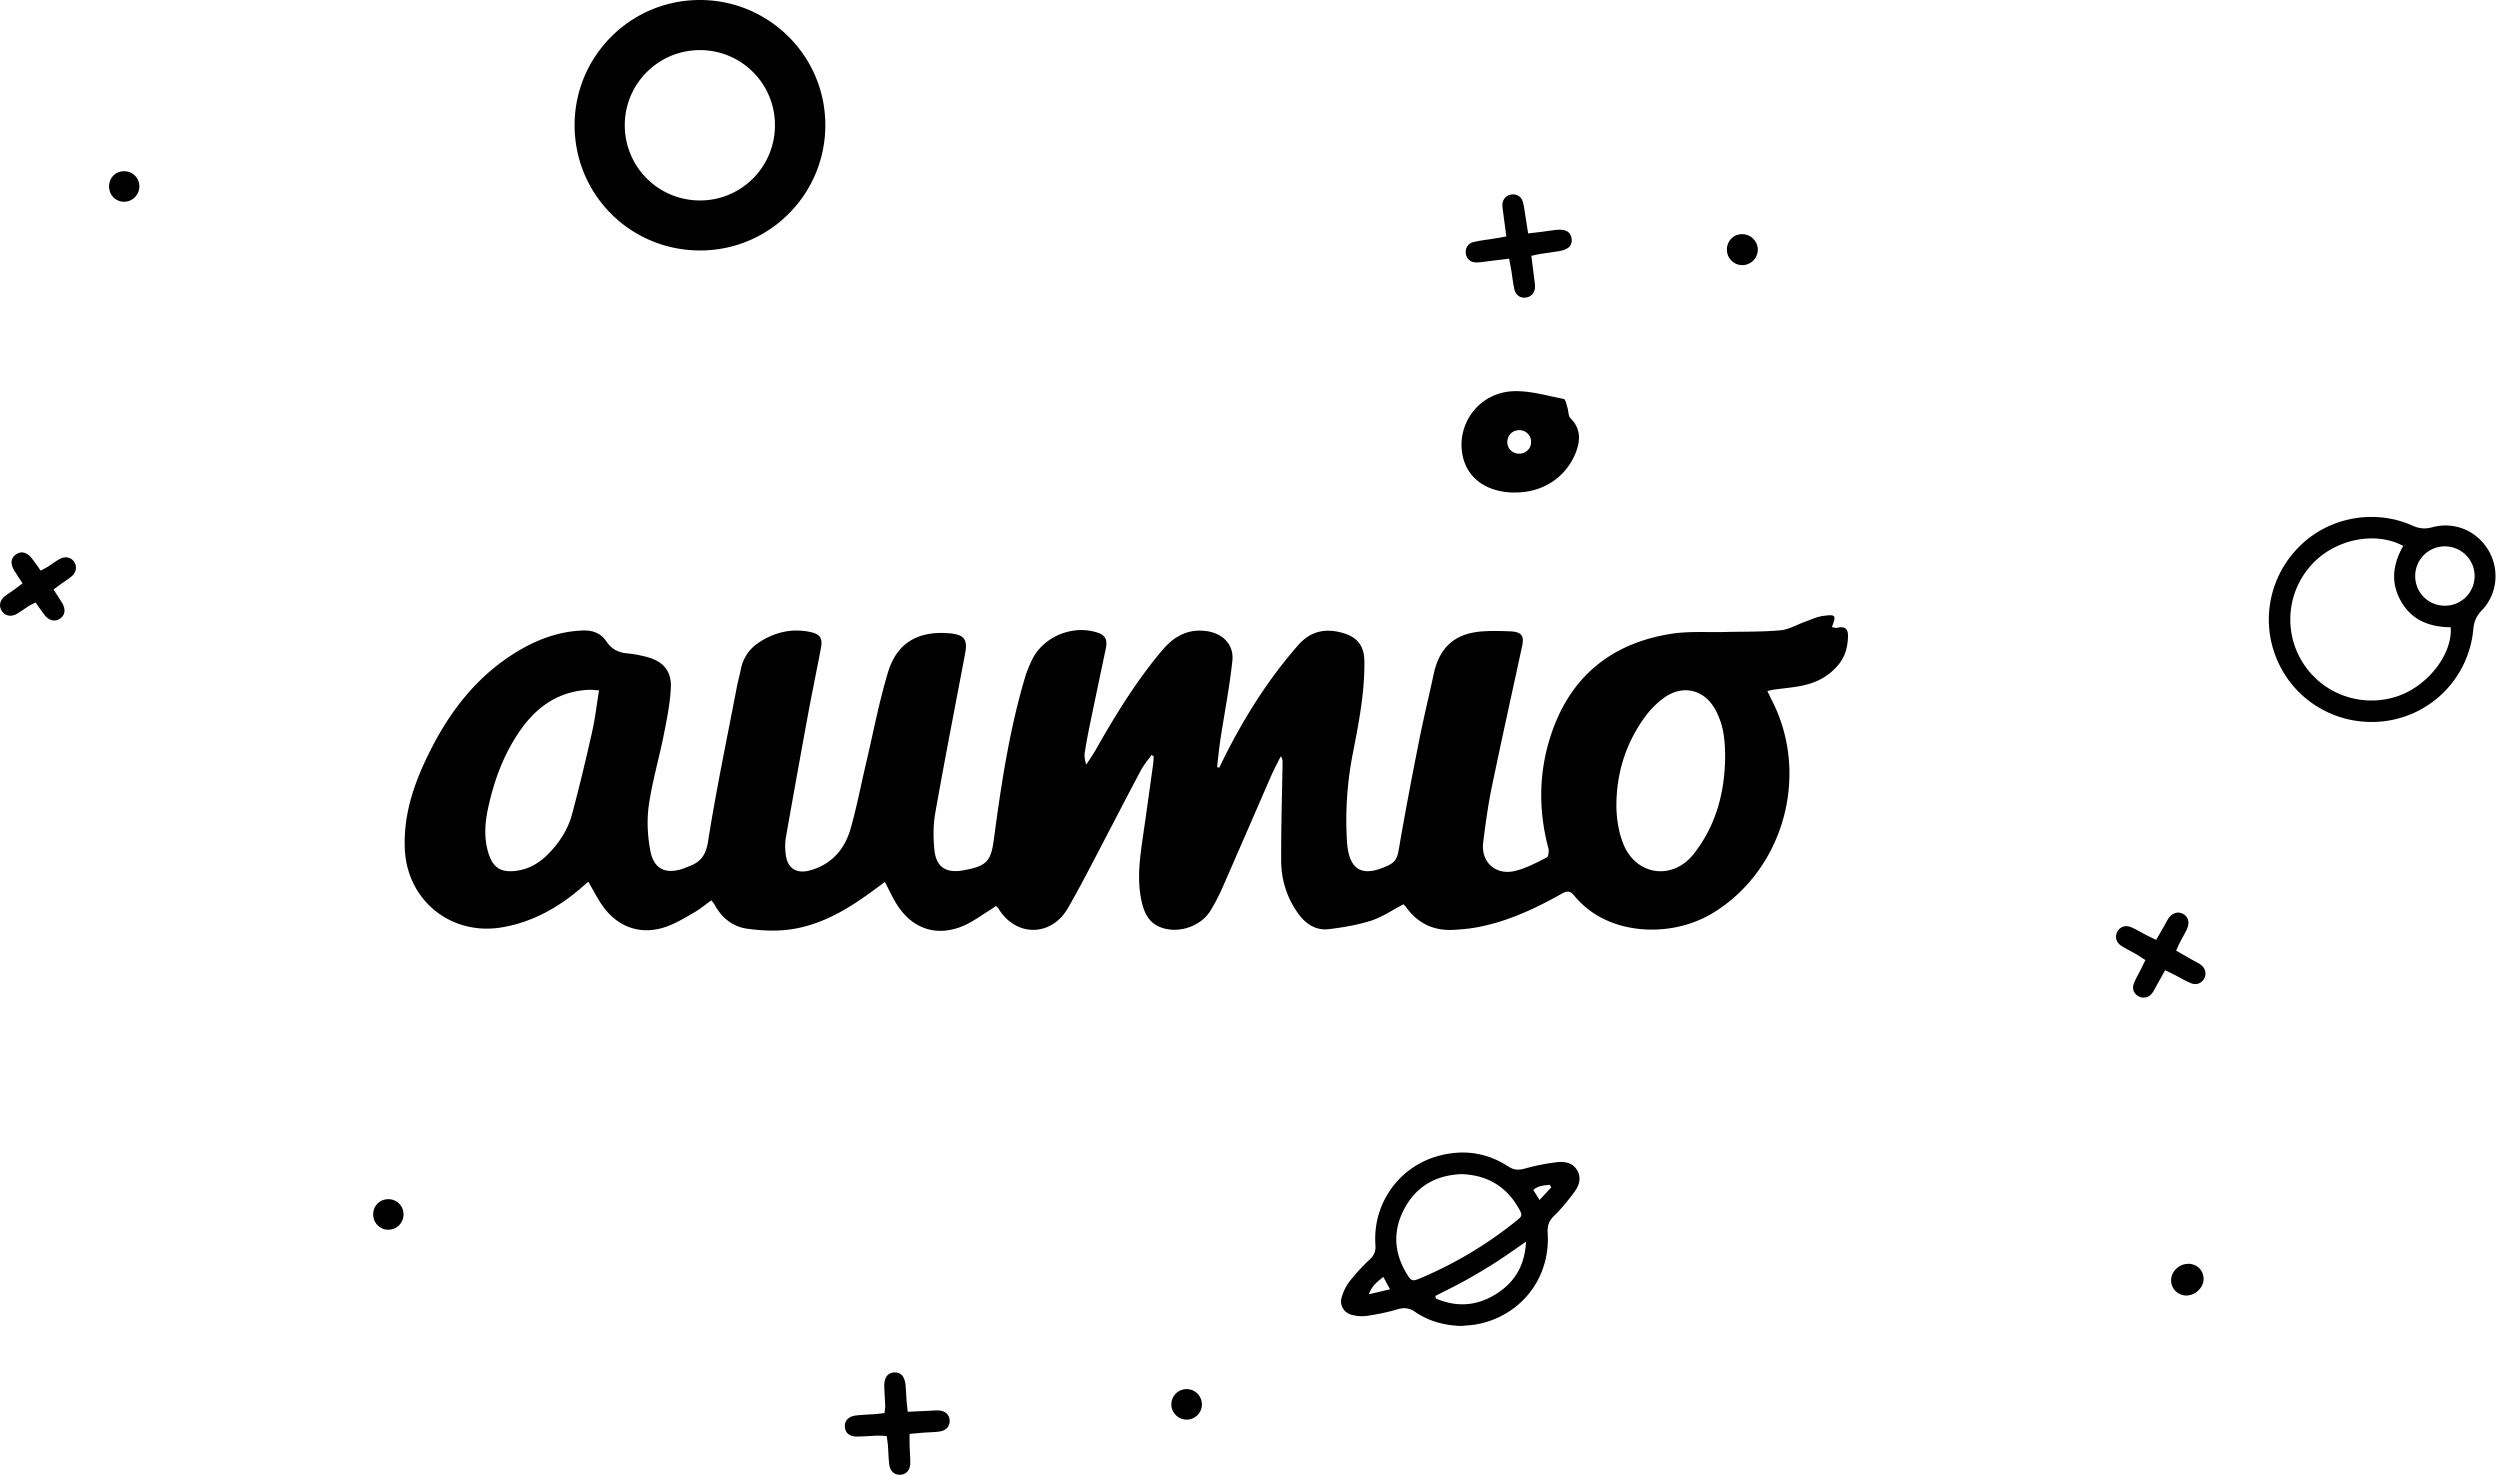 <svg fill="none" viewBox="0 0 556 328">
  <g id="found-logo" fill="#000">
    <path id="main-circle" d="M155.777 55.704c-15.49.035-27.933-12.318-27.986-27.782C127.743 12.515 140.243-.008 155.663 0c15.346.009 27.824 12.401 27.89 27.694.07 15.442-12.36 27.975-27.776 28.01Zm16.575-27.835a16.662 16.662 0 0 0-16.741-16.725c-9.168.022-16.615 7.44-16.659 16.602a16.69 16.69 0 0 0 16.645 16.835c9.252.044 16.742-7.426 16.755-16.712Z"/>
    <path id="planet" d="M325.075 294.897c-3.759-.097-7.271-1.024-10.362-3.138-1.37-.936-2.542-.989-4.066-.527-2.156.65-4.395 1.072-6.626 1.415-1.053.162-2.204.057-3.253-.189-1.897-.444-2.933-2.171-2.358-4.03.382-1.23.975-2.478 1.769-3.485a42.921 42.921 0 0 1 4.444-4.829c1.01-.94 1.37-1.837 1.273-3.234-.658-9.321 5.383-17.657 14.446-19.92 5.361-1.341 10.476-.572 15.121 2.474 1.243.817 2.283.843 3.662.457a47.755 47.755 0 0 1 7.065-1.411c1.765-.215 3.609.079 4.61 1.85.997 1.762.325 3.467-.76 4.913-1.352 1.806-2.792 3.582-4.403 5.15-1.168 1.134-1.533 2.237-1.432 3.85.624 9.975-5.888 18.355-15.653 20.263-1.141.224-2.318.259-3.477.386v.005Zm.057-33.776c-5.805.202-10.204 2.738-12.865 7.818-2.529 4.834-2.252 9.72.624 14.396 1.005 1.63 1.207 1.687 3.012.932 7.723-3.243 14.836-7.528 21.365-12.775 1.313-1.055 1.343-1.257.505-2.746-2.784-4.949-7.078-7.396-12.641-7.62v-.005Zm-5.923 27.101.145.575c4.882 2.101 9.607 1.6 13.984-1.41 3.706-2.549 5.792-6.126 6.051-11.237-2.499 1.71-4.545 3.191-6.67 4.548a131.52 131.52 0 0 1-6.762 4.039c-2.213 1.23-4.496 2.329-6.748 3.485Zm-11.557-4.237c-1.405 1.134-2.537 1.982-3.235 3.872 1.716-.404 3.069-.725 4.724-1.116-.545-1.011-.94-1.74-1.484-2.751l-.005-.005Zm37.335-19.902c-.101-.198-.207-.391-.308-.589-1.216.163-2.48.132-3.683 1.147l1.409 2.237c.997-1.081 1.787-1.938 2.582-2.795Z"/>
    <path id="circles-group" d="M527.267 160.564c-9.325-.075-17.589-5.687-21.036-14.287-3.477-8.679-1.33-18.518 5.458-25.044 6.542-6.288 16.514-8.063 24.869-4.328 1.484.663 2.775.791 4.378.36 4.939-1.336 9.901.782 12.474 5.089 2.542 4.254 2.028 9.813-1.467 13.403-1.212 1.248-1.725 2.509-1.883 4.201a22.638 22.638 0 0 1-22.793 20.606Zm7.214-39.146c-6.27-3.371-15.178-1.477-20.311 4.096-5.629 6.108-6.393 15.169-1.871 22.112 4.457 6.838 13.001 9.818 20.786 7.256 6.779-2.233 12.386-9.339 11.952-15.381-4.496-.044-8.448-1.419-10.907-5.528-2.498-4.175-2.05-8.363.347-12.555h.004Zm9.265 13.293a6.593 6.593 0 0 0 6.608-6.495c.061-3.687-2.92-6.706-6.621-6.706a6.576 6.576 0 0 0-6.591 6.5c-.053 3.726 2.88 6.701 6.604 6.701Z"/>
    <path id="star-x-2" d="M339.863 51.916c1.26-.15 2.257-.26 3.249-.387 1.014-.132 2.024-.312 3.038-.413 2.042-.202 3.148.435 3.372 1.903.242 1.564-.68 2.5-2.854 2.847-1.37.22-2.748.391-4.118.607-.567.088-1.129.242-1.976.426.202 1.64.4 3.204.593 4.772.088.726.241 1.455.224 2.176-.031 1.252-.813 2.127-1.928 2.32-1.216.21-2.318-.43-2.643-1.75-.329-1.344-.448-2.737-.676-4.108-.141-.848-.308-1.687-.51-2.786-1.536.189-2.889.356-4.241.519-1.014.118-2.033.316-3.047.325-1.287.013-2.138-.747-2.34-1.881-.216-1.208.421-2.364 1.712-2.667 1.559-.37 3.17-.523 4.755-.783.773-.127 1.541-.272 2.534-.452-.237-1.776-.453-3.349-.65-4.926-.092-.726-.246-1.455-.22-2.176.049-1.221.896-2.087 2.02-2.232 1.168-.15 2.16.422 2.52 1.635.29.975.387 2.008.549 3.014.202 1.222.386 2.444.632 4.021l.005-.004Z"/>
    <path id="star-x-3" d="M201.871 313.973c1.66-.075 3.1-.136 4.545-.202.803-.035 1.607-.128 2.406-.084 1.392.079 2.265.892 2.384 2.101.123 1.274-.703 2.355-2.143 2.571-1.15.175-2.327.162-3.49.25-1.01.075-2.016.176-3.28.286 0 .971-.022 1.815.004 2.654.04 1.314.171 2.628.145 3.942-.031 1.494-.926 2.434-2.213 2.5-1.286.066-2.274-.773-2.463-2.267-.171-1.376-.176-2.769-.281-4.153-.048-.65-.163-1.292-.277-2.18-.742-.044-1.435-.132-2.125-.11-1.532.049-3.06.211-4.592.211-1.564 0-2.49-.817-2.6-2.1-.118-1.354.769-2.386 2.38-2.584 1.374-.171 2.766-.189 4.149-.295.716-.052 1.427-.149 2.297-.246.061-.663.171-1.217.153-1.766-.044-1.389-.184-2.769-.215-4.157-.044-1.987.768-3.072 2.257-3.12 1.493-.049 2.323.914 2.498 2.957.101 1.165.136 2.334.22 3.498.048.646.136 1.288.246 2.298l-.005-.004Z"/>
    <path id="star-x-4" d="M481.525 215.766c-.716 1.292-1.304 2.365-1.901 3.432-.321.576-.602 1.183-1.001 1.697-.751.975-1.919 1.226-2.933.725-1.019-.506-1.568-1.604-1.155-2.778.386-1.094 1.014-2.1 1.532-3.146.321-.646.641-1.296 1.076-2.175-.773-.492-1.466-.967-2.195-1.393-1.072-.624-2.213-1.143-3.241-1.837-1.119-.752-1.383-2.004-.816-3.072.575-1.081 1.747-1.547 3.016-1.028 1.076.439 2.077 1.068 3.117 1.604.769.395 1.546.769 2.499 1.239a822.465 822.465 0 0 0 1.699-2.935c.325-.572.61-1.169.966-1.723.861-1.345 2.178-1.767 3.35-1.107 1.177.663 1.506 1.955.799 3.44-.47.989-1.032 1.934-1.537 2.91-.263.509-.483 1.037-.834 1.792 1.186.682 2.301 1.323 3.421 1.965.698.4 1.444.729 2.085 1.204 1.058.786 1.304 2.074.703 3.116-.558.966-1.7 1.45-2.854.984-1.216-.488-2.345-1.182-3.517-1.784-.646-.33-1.296-.646-2.279-1.134v.004Z"/>
    <path id="star-x-1" d="M11.894 131.09c.772 1.2 1.396 2.096 1.95 3.037.833 1.432.623 2.72-.519 3.476-1.124.747-2.415.452-3.43-.844-.667-.853-1.268-1.762-1.984-2.773-.614.321-1.133.545-1.602.844-.865.545-1.673 1.191-2.56 1.692-1.3.734-2.577.474-3.31-.58-.743-1.068-.54-2.351.592-3.305.615-.514 1.322-.914 1.971-1.384.637-.462 1.252-.945 2.011-1.525-.698-1.072-1.312-1.964-1.87-2.887-.883-1.459-.742-2.698.347-3.507 1.168-.866 2.503-.571 3.587.835.659.857 1.265 1.753 1.971 2.733.663-.36 1.173-.602 1.647-.901.865-.545 1.673-1.191 2.569-1.678 1.308-.712 2.59-.396 3.275.698.628 1.007.43 2.246-.588 3.138-.602.527-1.3.94-1.954 1.411-.641.461-1.278.922-2.099 1.52h-.004Z"/>
    <path id="dot-1" d="M486.236 288.125c-1.853-.013-3.341-1.45-3.385-3.283-.048-2.056 1.809-3.823 3.956-3.77 1.866.048 3.293 1.512 3.28 3.37-.009 1.93-1.857 3.692-3.855 3.679l.004.004Z"/>
    <path id="dot-2" d="M390.936 55.493a3.439 3.439 0 0 1-3.473 3.467c-1.858-.013-3.324-1.446-3.395-3.305-.074-1.982 1.375-3.537 3.324-3.577 1.919-.035 3.517 1.503 3.539 3.41l.005.005Z"/>
    <path id="dot-3" d="M30.998 41.387c.044 1.898-1.533 3.502-3.416 3.484-1.844-.017-3.285-1.463-3.324-3.33-.04-1.89 1.308-3.358 3.17-3.454a3.365 3.365 0 0 1 3.57 3.304v-.004Z"/>
    <path id="dot-4" d="M89.741 270.068a3.38 3.38 0 0 1-3.249 3.419c-1.923.075-3.473-1.428-3.49-3.384-.018-1.876 1.37-3.335 3.235-3.401 1.941-.07 3.487 1.42 3.509 3.366h-.005Z"/>
    <path id="dot-5" d="M263.903 315.722c-1.905 0-3.46-1.613-3.389-3.511a3.383 3.383 0 0 1 3.403-3.274 3.406 3.406 0 0 1 3.385 3.516c-.053 1.819-1.568 3.278-3.399 3.273v-.004Z"/>
    <g id="aumio">
      <path d="M407.351 139.464c.451.052.886.242 1.268.156 2.067-.501 2.467.604 2.363 2.279-.174 2.9-.956 5.075-3.44 7.319-4.014 3.626-8.67 3.505-13.309 4.195-.295.052-.59.139-1.164.277.313.656.556 1.208.834 1.743 8.722 16.556 2.954 37.86-12.874 47.562-8.391 5.144-19.98 4.989-27.364-.432a19.594 19.594 0 0 1-3.579-3.401c-.886-1.087-1.563-1.07-2.71-.431-5.959 3.366-12.144 6.249-18.955 7.509-1.685.311-3.423.466-5.143.553-4.43.259-7.957-1.433-10.546-5.024-.173-.242-.416-.466-.608-.656-2.449 1.278-4.691 2.831-7.192 3.643-2.989.966-6.168 1.484-9.313 1.881-3.005.38-5.264-1.156-6.967-3.556-2.467-3.487-3.7-7.423-3.718-11.618-.034-7.286.191-14.571.313-21.873 0-.415 0-.829-.4-1.399-.747 1.502-1.546 2.97-2.206 4.506-3.579 8.2-7.123 16.418-10.72 24.618a46.664 46.664 0 0 1-2.623 5.076c-2.155 3.659-7.245 5.369-11.241 3.815-2.45-.95-3.527-3.056-4.083-5.404-1.164-4.851-.521-9.702.191-14.553.782-5.404 1.529-10.807 2.276-16.193.087-.622.087-1.243.139-1.865-.156-.086-.33-.19-.486-.276-.8 1.122-1.72 2.192-2.363 3.401-3.927 7.406-7.766 14.864-11.658 22.287a243.144 243.144 0 0 1-4.569 8.356c-3.701 6.422-11.589 6.457-15.446.104-.087-.156-.243-.277-.538-.57-.556.362-1.095.759-1.668 1.105-1.738 1.07-3.388 2.296-5.23 3.142-5.907 2.693-11.432 1.087-14.994-4.333-1.042-1.571-1.806-3.332-2.831-5.249-.713.518-1.408 1.019-2.085 1.52-5.716 4.264-11.762 8.01-18.973 9.028-3.11.432-6.376.277-9.503-.155-3.232-.431-5.716-2.4-7.297-5.334-.174-.311-.435-.587-.73-.984-1.303.932-2.484 1.916-3.787 2.675-1.981 1.14-3.962 2.366-6.099 3.142-5.542 2.003-10.754.328-14.194-4.436-1.216-1.675-2.137-3.557-3.284-5.525-.573.501-1.146.984-1.702 1.468-5.126 4.385-10.876 7.579-17.618 8.701-11.293 1.847-20.987-6.06-21.491-17.385-.365-8.01 2.241-15.226 5.803-22.218 4.482-8.822 10.424-16.401 19.024-21.649 4.535-2.762 9.365-4.592 14.768-4.782 2.241-.086 4.031.621 5.264 2.469 1.112 1.674 2.659 2.451 4.639 2.624 1.39.121 2.78.397 4.135.742 3.753.95 5.716 3.09 5.525 6.906-.174 3.521-.886 7.026-1.581 10.513-1.042 5.231-2.571 10.358-3.318 15.624-.469 3.314-.278 6.854.347 10.151.782 4.109 3.51 5.283 7.471 3.867.486-.173.938-.38 1.425-.57 2.484-1.001 3.492-2.589 3.943-5.472 1.825-11.515 4.222-22.944 6.411-34.39.244-1.243.591-2.451.834-3.694.522-2.624 1.842-4.661 4.118-6.146 3.492-2.261 7.245-3.142 11.328-2.296 2.206.449 2.814 1.381 2.415 3.522-.991 5.231-2.085 10.444-3.041 15.692a3586.32 3586.32 0 0 0-4.778 26.569c-.191 1.105-.156 2.279-.052 3.419.313 3.314 2.328 4.73 5.595 3.78 4.708-1.364 7.575-4.713 8.86-9.219 1.373-4.816 2.311-9.754 3.458-14.622 1.581-6.715 2.866-13.535 4.847-20.129 1.981-6.595 6.706-9.305 13.639-8.719 3.318.277 4.135 1.33 3.526 4.524-2.223 11.773-4.534 23.547-6.619 35.338-.486 2.711-.486 5.577-.208 8.321.399 3.85 2.588 5.214 6.411 4.541.121-.017.26-.035.382-.069 4.951-.95 5.803-2.072 6.445-6.94 1.616-12.137 3.44-24.238 6.95-36.012.365-1.209.869-2.383 1.39-3.539 2.467-5.404 9.173-8.201 14.837-6.267 1.963.656 2.016 2.054 1.668 3.677a5744.62 5744.62 0 0 0-3.475 16.573c-.434 2.106-.834 4.23-1.164 6.353-.121.829-.017 1.709.33 2.711.73-1.14 1.495-2.245 2.172-3.419 4.361-7.699 8.982-15.209 14.716-22.011 2.484-2.935 5.438-4.73 9.486-4.316 3.787.38 6.515 2.901 6.116 6.647-.626 5.904-1.79 11.774-2.676 17.643-.295 1.986-.486 3.988-.73 5.991l.487.155c.312-.639.608-1.26.921-1.899 4.552-9.132 9.92-17.73 16.679-25.412 2.797-3.176 6.185-3.781 10.076-2.607 3.11.932 4.57 2.935 4.604 6.198.087 7.026-1.268 13.88-2.606 20.734a76.656 76.656 0 0 0-1.268 19.318c.4 6.508 3.388 8.183 9.26 5.351 1.425-.69 1.929-1.588 2.207-3.159 1.407-8.252 2.971-16.469 4.604-24.67.973-4.92 2.172-9.788 3.214-14.674 1.303-6.042 4.761-9.115 10.963-9.512 2.033-.138 4.083-.086 6.133 0 2.432.121 3.075.967 2.571 3.297-2.241 10.41-4.569 20.82-6.723 31.248-.852 4.091-1.408 8.252-1.929 12.395-.538 4.299 2.658 7.337 6.967 6.37 2.502-.57 4.865-1.864 7.175-3.021.383-.19.522-1.433.348-2.072-2.207-8.321-2.154-16.625.452-24.79 4.187-13.086 13.308-20.769 26.929-22.892 3.927-.604 8.01-.293 12.023-.397 4.083-.104 8.183 0 12.249-.38 1.824-.155 3.561-1.226 5.351-1.864 1.355-.484 2.71-1.14 4.117-1.33 2.85-.379 2.937-.172 1.929 2.521l-.052-.035Zm-23.681 29.142c0-4.852-.539-7.597-2.05-10.531-2.398-4.679-7.28-5.974-11.571-2.866a19.27 19.27 0 0 0-4.257 4.299c-4.187 5.766-6.254 12.343-6.306 19.404-.018 2.848.434 5.87 1.442 8.528 2.727 7.251 10.997 8.528 15.758 2.469 4.882-6.215 6.862-13.483 6.984-21.286v-.017Zm-250.445-15.072c-.938-.051-1.633-.155-2.31-.121-6.585.328-11.45 3.678-15.098 8.857-3.683 5.213-5.873 11.083-7.228 17.281-.747 3.383-1.007 6.784.035 10.168 1.008 3.297 2.797 4.385 6.168 3.953 2.866-.362 5.16-1.743 7.14-3.746 2.502-2.538 4.413-5.507 5.317-8.925 1.616-6.06 3.075-12.171 4.448-18.282.66-2.953 1.007-5.974 1.528-9.167v-.018ZM336.9 109.546c-6.898-.034-11.432-3.815-11.832-9.857-.417-6.422 4.396-12.292 11.276-12.672 3.77-.207 7.644.984 11.432 1.71.399.068.608 1.277.834 1.967.243.777.173 1.83.66 2.314 2.311 2.279 2.241 4.903 1.216 7.561-2.224 5.663-7.401 8.995-13.604 8.96l.018.017Zm1.077-8.649c1.494-.052 2.623-1.26 2.536-2.762a2.601 2.601 0 0 0-2.641-2.469c-1.528.018-2.658 1.174-2.64 2.676.017 1.502 1.198 2.59 2.745 2.555Z"/>
    </g>
  </g>
</svg>
